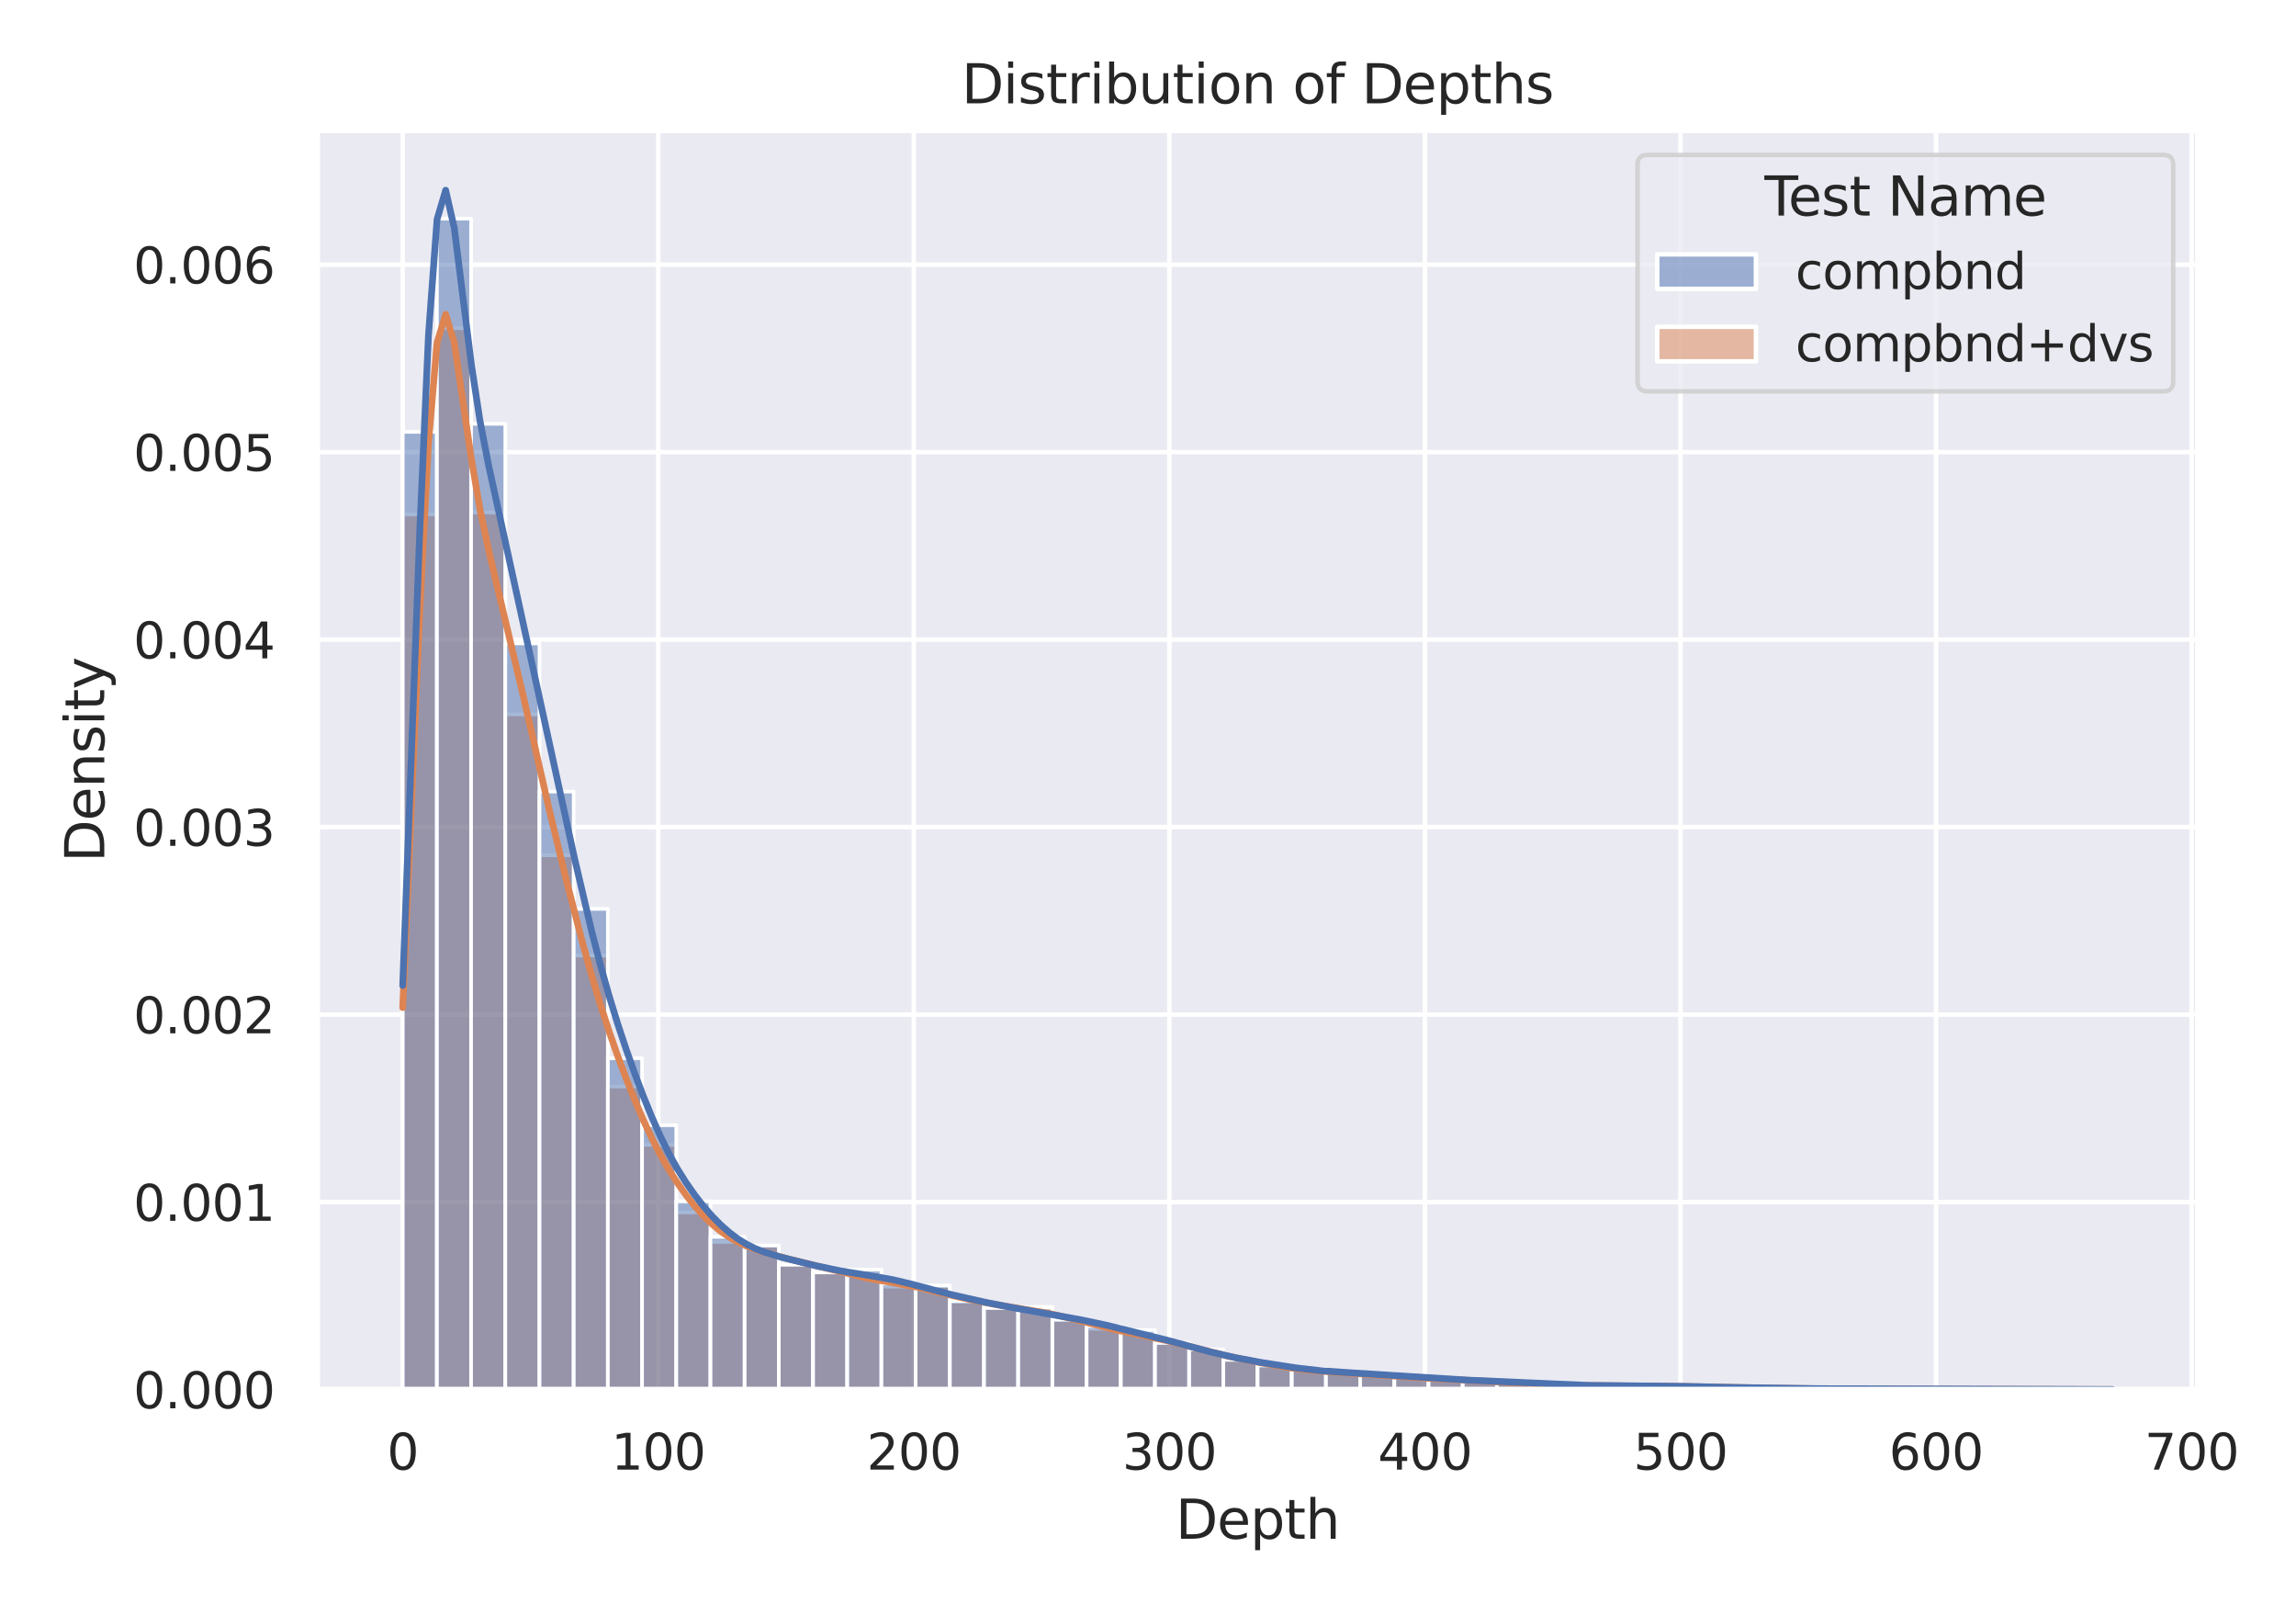 <?xml version="1.0" encoding="utf-8" standalone="no"?>
<!DOCTYPE svg PUBLIC "-//W3C//DTD SVG 1.1//EN"
  "http://www.w3.org/Graphics/SVG/1.1/DTD/svg11.dtd">
<svg xmlns:xlink="http://www.w3.org/1999/xlink" width="512.01pt" height="360pt" viewBox="0 0 512.01 360" xmlns="http://www.w3.org/2000/svg" version="1.1">
 <defs>
  <style type="text/css">*{stroke-linejoin: round; stroke-linecap: butt}</style>
 </defs>
 <g id="figure_1">
  <g id="patch_1">
   <path d="M 0 360 
L 512.01 360 
L 512.01 0 
L 0 0 
z
" style="fill: #ffffff"/>
  </g>
  <g id="axes_1">
   <g id="patch_2">
    <path d="M 70.74 309.78 
L 490.127 309.78 
L 490.127 29.04 
L 70.74 29.04 
z
" style="fill: #eaeaf2"/>
   </g>
   <g id="matplotlib.axis_1">
    <g id="xtick_1">
     <g id="line2d_1">
      <path d="M 89.803 309.78 
L 89.803 29.04 
" clip-path="url(#pd259021fea)" style="fill: none; stroke: #ffffff; stroke-linecap: round"/>
     </g>
     <g id="text_1">
      <!-- 0 -->
      <g style="fill: #262626" transform="translate(86.304 327.638) scale(0.11 -0.11)">
       <defs>
        <path id="DejaVuSans-30" d="M 2034 4250 
Q 1547 4250 1301 3770 
Q 1056 3291 1056 2328 
Q 1056 1369 1301 889 
Q 1547 409 2034 409 
Q 2525 409 2770 889 
Q 3016 1369 3016 2328 
Q 3016 3291 2770 3770 
Q 2525 4250 2034 4250 
z
M 2034 4750 
Q 2819 4750 3233 4129 
Q 3647 3509 3647 2328 
Q 3647 1150 3233 529 
Q 2819 -91 2034 -91 
Q 1250 -91 836 529 
Q 422 1150 422 2328 
Q 422 3509 836 4129 
Q 1250 4750 2034 4750 
z
" transform="scale(0.016)"/>
       </defs>
       <use xlink:href="#DejaVuSans-30"/>
      </g>
     </g>
    </g>
    <g id="xtick_2">
     <g id="line2d_2">
      <path d="M 146.793 309.78 
L 146.793 29.04 
" clip-path="url(#pd259021fea)" style="fill: none; stroke: #ffffff; stroke-linecap: round"/>
     </g>
     <g id="text_2">
      <!-- 100 -->
      <g style="fill: #262626" transform="translate(136.295 327.638) scale(0.11 -0.11)">
       <defs>
        <path id="DejaVuSans-31" d="M 794 531 
L 1825 531 
L 1825 4091 
L 703 3866 
L 703 4441 
L 1819 4666 
L 2450 4666 
L 2450 531 
L 3481 531 
L 3481 0 
L 794 0 
L 794 531 
z
" transform="scale(0.016)"/>
       </defs>
       <use xlink:href="#DejaVuSans-31"/>
       <use xlink:href="#DejaVuSans-30" x="63.623"/>
       <use xlink:href="#DejaVuSans-30" x="127.246"/>
      </g>
     </g>
    </g>
    <g id="xtick_3">
     <g id="line2d_3">
      <path d="M 203.782 309.78 
L 203.782 29.04 
" clip-path="url(#pd259021fea)" style="fill: none; stroke: #ffffff; stroke-linecap: round"/>
     </g>
     <g id="text_3">
      <!-- 200 -->
      <g style="fill: #262626" transform="translate(193.284 327.638) scale(0.11 -0.11)">
       <defs>
        <path id="DejaVuSans-32" d="M 1228 531 
L 3431 531 
L 3431 0 
L 469 0 
L 469 531 
Q 828 903 1448 1529 
Q 2069 2156 2228 2338 
Q 2531 2678 2651 2914 
Q 2772 3150 2772 3378 
Q 2772 3750 2511 3984 
Q 2250 4219 1831 4219 
Q 1534 4219 1204 4116 
Q 875 4013 500 3803 
L 500 4441 
Q 881 4594 1212 4672 
Q 1544 4750 1819 4750 
Q 2544 4750 2975 4387 
Q 3406 4025 3406 3419 
Q 3406 3131 3298 2873 
Q 3191 2616 2906 2266 
Q 2828 2175 2409 1742 
Q 1991 1309 1228 531 
z
" transform="scale(0.016)"/>
       </defs>
       <use xlink:href="#DejaVuSans-32"/>
       <use xlink:href="#DejaVuSans-30" x="63.623"/>
       <use xlink:href="#DejaVuSans-30" x="127.246"/>
      </g>
     </g>
    </g>
    <g id="xtick_4">
     <g id="line2d_4">
      <path d="M 260.772 309.78 
L 260.772 29.04 
" clip-path="url(#pd259021fea)" style="fill: none; stroke: #ffffff; stroke-linecap: round"/>
     </g>
     <g id="text_4">
      <!-- 300 -->
      <g style="fill: #262626" transform="translate(250.274 327.638) scale(0.11 -0.11)">
       <defs>
        <path id="DejaVuSans-33" d="M 2597 2516 
Q 3050 2419 3304 2112 
Q 3559 1806 3559 1356 
Q 3559 666 3084 287 
Q 2609 -91 1734 -91 
Q 1441 -91 1130 -33 
Q 819 25 488 141 
L 488 750 
Q 750 597 1062 519 
Q 1375 441 1716 441 
Q 2309 441 2620 675 
Q 2931 909 2931 1356 
Q 2931 1769 2642 2001 
Q 2353 2234 1838 2234 
L 1294 2234 
L 1294 2753 
L 1863 2753 
Q 2328 2753 2575 2939 
Q 2822 3125 2822 3475 
Q 2822 3834 2567 4026 
Q 2313 4219 1838 4219 
Q 1578 4219 1281 4162 
Q 984 4106 628 3988 
L 628 4550 
Q 988 4650 1302 4700 
Q 1616 4750 1894 4750 
Q 2613 4750 3031 4423 
Q 3450 4097 3450 3541 
Q 3450 3153 3228 2886 
Q 3006 2619 2597 2516 
z
" transform="scale(0.016)"/>
       </defs>
       <use xlink:href="#DejaVuSans-33"/>
       <use xlink:href="#DejaVuSans-30" x="63.623"/>
       <use xlink:href="#DejaVuSans-30" x="127.246"/>
      </g>
     </g>
    </g>
    <g id="xtick_5">
     <g id="line2d_5">
      <path d="M 317.762 309.78 
L 317.762 29.04 
" clip-path="url(#pd259021fea)" style="fill: none; stroke: #ffffff; stroke-linecap: round"/>
     </g>
     <g id="text_5">
      <!-- 400 -->
      <g style="fill: #262626" transform="translate(307.264 327.638) scale(0.11 -0.11)">
       <defs>
        <path id="DejaVuSans-34" d="M 2419 4116 
L 825 1625 
L 2419 1625 
L 2419 4116 
z
M 2253 4666 
L 3047 4666 
L 3047 1625 
L 3713 1625 
L 3713 1100 
L 3047 1100 
L 3047 0 
L 2419 0 
L 2419 1100 
L 313 1100 
L 313 1709 
L 2253 4666 
z
" transform="scale(0.016)"/>
       </defs>
       <use xlink:href="#DejaVuSans-34"/>
       <use xlink:href="#DejaVuSans-30" x="63.623"/>
       <use xlink:href="#DejaVuSans-30" x="127.246"/>
      </g>
     </g>
    </g>
    <g id="xtick_6">
     <g id="line2d_6">
      <path d="M 374.751 309.78 
L 374.751 29.04 
" clip-path="url(#pd259021fea)" style="fill: none; stroke: #ffffff; stroke-linecap: round"/>
     </g>
     <g id="text_6">
      <!-- 500 -->
      <g style="fill: #262626" transform="translate(364.253 327.638) scale(0.11 -0.11)">
       <defs>
        <path id="DejaVuSans-35" d="M 691 4666 
L 3169 4666 
L 3169 4134 
L 1269 4134 
L 1269 2991 
Q 1406 3038 1543 3061 
Q 1681 3084 1819 3084 
Q 2600 3084 3056 2656 
Q 3513 2228 3513 1497 
Q 3513 744 3044 326 
Q 2575 -91 1722 -91 
Q 1428 -91 1123 -41 
Q 819 9 494 109 
L 494 744 
Q 775 591 1075 516 
Q 1375 441 1709 441 
Q 2250 441 2565 725 
Q 2881 1009 2881 1497 
Q 2881 1984 2565 2268 
Q 2250 2553 1709 2553 
Q 1456 2553 1204 2497 
Q 953 2441 691 2322 
L 691 4666 
z
" transform="scale(0.016)"/>
       </defs>
       <use xlink:href="#DejaVuSans-35"/>
       <use xlink:href="#DejaVuSans-30" x="63.623"/>
       <use xlink:href="#DejaVuSans-30" x="127.246"/>
      </g>
     </g>
    </g>
    <g id="xtick_7">
     <g id="line2d_7">
      <path d="M 431.741 309.78 
L 431.741 29.04 
" clip-path="url(#pd259021fea)" style="fill: none; stroke: #ffffff; stroke-linecap: round"/>
     </g>
     <g id="text_7">
      <!-- 600 -->
      <g style="fill: #262626" transform="translate(421.243 327.638) scale(0.11 -0.11)">
       <defs>
        <path id="DejaVuSans-36" d="M 2113 2584 
Q 1688 2584 1439 2293 
Q 1191 2003 1191 1497 
Q 1191 994 1439 701 
Q 1688 409 2113 409 
Q 2538 409 2786 701 
Q 3034 994 3034 1497 
Q 3034 2003 2786 2293 
Q 2538 2584 2113 2584 
z
M 3366 4563 
L 3366 3988 
Q 3128 4100 2886 4159 
Q 2644 4219 2406 4219 
Q 1781 4219 1451 3797 
Q 1122 3375 1075 2522 
Q 1259 2794 1537 2939 
Q 1816 3084 2150 3084 
Q 2853 3084 3261 2657 
Q 3669 2231 3669 1497 
Q 3669 778 3244 343 
Q 2819 -91 2113 -91 
Q 1303 -91 875 529 
Q 447 1150 447 2328 
Q 447 3434 972 4092 
Q 1497 4750 2381 4750 
Q 2619 4750 2861 4703 
Q 3103 4656 3366 4563 
z
" transform="scale(0.016)"/>
       </defs>
       <use xlink:href="#DejaVuSans-36"/>
       <use xlink:href="#DejaVuSans-30" x="63.623"/>
       <use xlink:href="#DejaVuSans-30" x="127.246"/>
      </g>
     </g>
    </g>
    <g id="xtick_8">
     <g id="line2d_8">
      <path d="M 488.731 309.78 
L 488.731 29.04 
" clip-path="url(#pd259021fea)" style="fill: none; stroke: #ffffff; stroke-linecap: round"/>
     </g>
     <g id="text_8">
      <!-- 700 -->
      <g style="fill: #262626" transform="translate(478.233 327.638) scale(0.11 -0.11)">
       <defs>
        <path id="DejaVuSans-37" d="M 525 4666 
L 3525 4666 
L 3525 4397 
L 1831 0 
L 1172 0 
L 2766 4134 
L 525 4134 
L 525 4666 
z
" transform="scale(0.016)"/>
       </defs>
       <use xlink:href="#DejaVuSans-37"/>
       <use xlink:href="#DejaVuSans-30" x="63.623"/>
       <use xlink:href="#DejaVuSans-30" x="127.246"/>
      </g>
     </g>
    </g>
    <g id="text_9">
     <!-- Depth -->
     <g style="fill: #262626" transform="translate(262.158 343.044) scale(0.12 -0.12)">
      <defs>
       <path id="DejaVuSans-44" d="M 1259 4147 
L 1259 519 
L 2022 519 
Q 2988 519 3436 956 
Q 3884 1394 3884 2338 
Q 3884 3275 3436 3711 
Q 2988 4147 2022 4147 
L 1259 4147 
z
M 628 4666 
L 1925 4666 
Q 3281 4666 3915 4102 
Q 4550 3538 4550 2338 
Q 4550 1131 3912 565 
Q 3275 0 1925 0 
L 628 0 
L 628 4666 
z
" transform="scale(0.016)"/>
       <path id="DejaVuSans-65" d="M 3597 1894 
L 3597 1613 
L 953 1613 
Q 991 1019 1311 708 
Q 1631 397 2203 397 
Q 2534 397 2845 478 
Q 3156 559 3463 722 
L 3463 178 
Q 3153 47 2828 -22 
Q 2503 -91 2169 -91 
Q 1331 -91 842 396 
Q 353 884 353 1716 
Q 353 2575 817 3079 
Q 1281 3584 2069 3584 
Q 2775 3584 3186 3129 
Q 3597 2675 3597 1894 
z
M 3022 2063 
Q 3016 2534 2758 2815 
Q 2500 3097 2075 3097 
Q 1594 3097 1305 2825 
Q 1016 2553 972 2059 
L 3022 2063 
z
" transform="scale(0.016)"/>
       <path id="DejaVuSans-70" d="M 1159 525 
L 1159 -1331 
L 581 -1331 
L 581 3500 
L 1159 3500 
L 1159 2969 
Q 1341 3281 1617 3432 
Q 1894 3584 2278 3584 
Q 2916 3584 3314 3078 
Q 3713 2572 3713 1747 
Q 3713 922 3314 415 
Q 2916 -91 2278 -91 
Q 1894 -91 1617 61 
Q 1341 213 1159 525 
z
M 3116 1747 
Q 3116 2381 2855 2742 
Q 2594 3103 2138 3103 
Q 1681 3103 1420 2742 
Q 1159 2381 1159 1747 
Q 1159 1113 1420 752 
Q 1681 391 2138 391 
Q 2594 391 2855 752 
Q 3116 1113 3116 1747 
z
" transform="scale(0.016)"/>
       <path id="DejaVuSans-74" d="M 1172 4494 
L 1172 3500 
L 2356 3500 
L 2356 3053 
L 1172 3053 
L 1172 1153 
Q 1172 725 1289 603 
Q 1406 481 1766 481 
L 2356 481 
L 2356 0 
L 1766 0 
Q 1100 0 847 248 
Q 594 497 594 1153 
L 594 3053 
L 172 3053 
L 172 3500 
L 594 3500 
L 594 4494 
L 1172 4494 
z
" transform="scale(0.016)"/>
       <path id="DejaVuSans-68" d="M 3513 2113 
L 3513 0 
L 2938 0 
L 2938 2094 
Q 2938 2591 2744 2837 
Q 2550 3084 2163 3084 
Q 1697 3084 1428 2787 
Q 1159 2491 1159 1978 
L 1159 0 
L 581 0 
L 581 4863 
L 1159 4863 
L 1159 2956 
Q 1366 3272 1645 3428 
Q 1925 3584 2291 3584 
Q 2894 3584 3203 3211 
Q 3513 2838 3513 2113 
z
" transform="scale(0.016)"/>
      </defs>
      <use xlink:href="#DejaVuSans-44"/>
      <use xlink:href="#DejaVuSans-65" x="77.002"/>
      <use xlink:href="#DejaVuSans-70" x="138.525"/>
      <use xlink:href="#DejaVuSans-74" x="202.002"/>
      <use xlink:href="#DejaVuSans-68" x="241.211"/>
     </g>
    </g>
   </g>
   <g id="matplotlib.axis_2">
    <g id="ytick_1">
     <g id="line2d_9">
      <path d="M 70.74 309.78 
L 490.127 309.78 
" clip-path="url(#pd259021fea)" style="fill: none; stroke: #ffffff; stroke-linecap: round"/>
     </g>
     <g id="text_10">
      <!-- 0.000 -->
      <g style="fill: #262626" transform="translate(29.749 313.959) scale(0.11 -0.11)">
       <defs>
        <path id="DejaVuSans-2e" d="M 684 794 
L 1344 794 
L 1344 0 
L 684 0 
L 684 794 
z
" transform="scale(0.016)"/>
       </defs>
       <use xlink:href="#DejaVuSans-30"/>
       <use xlink:href="#DejaVuSans-2e" x="63.623"/>
       <use xlink:href="#DejaVuSans-30" x="95.41"/>
       <use xlink:href="#DejaVuSans-30" x="159.033"/>
       <use xlink:href="#DejaVuSans-30" x="222.656"/>
      </g>
     </g>
    </g>
    <g id="ytick_2">
     <g id="line2d_10">
      <path d="M 70.74 267.984 
L 490.127 267.984 
" clip-path="url(#pd259021fea)" style="fill: none; stroke: #ffffff; stroke-linecap: round"/>
     </g>
     <g id="text_11">
      <!-- 0.001 -->
      <g style="fill: #262626" transform="translate(29.749 272.163) scale(0.11 -0.11)">
       <use xlink:href="#DejaVuSans-30"/>
       <use xlink:href="#DejaVuSans-2e" x="63.623"/>
       <use xlink:href="#DejaVuSans-30" x="95.41"/>
       <use xlink:href="#DejaVuSans-30" x="159.033"/>
       <use xlink:href="#DejaVuSans-31" x="222.656"/>
      </g>
     </g>
    </g>
    <g id="ytick_3">
     <g id="line2d_11">
      <path d="M 70.74 226.188 
L 490.127 226.188 
" clip-path="url(#pd259021fea)" style="fill: none; stroke: #ffffff; stroke-linecap: round"/>
     </g>
     <g id="text_12">
      <!-- 0.002 -->
      <g style="fill: #262626" transform="translate(29.749 230.367) scale(0.11 -0.11)">
       <use xlink:href="#DejaVuSans-30"/>
       <use xlink:href="#DejaVuSans-2e" x="63.623"/>
       <use xlink:href="#DejaVuSans-30" x="95.41"/>
       <use xlink:href="#DejaVuSans-30" x="159.033"/>
       <use xlink:href="#DejaVuSans-32" x="222.656"/>
      </g>
     </g>
    </g>
    <g id="ytick_4">
     <g id="line2d_12">
      <path d="M 70.74 184.392 
L 490.127 184.392 
" clip-path="url(#pd259021fea)" style="fill: none; stroke: #ffffff; stroke-linecap: round"/>
     </g>
     <g id="text_13">
      <!-- 0.003 -->
      <g style="fill: #262626" transform="translate(29.749 188.571) scale(0.11 -0.11)">
       <use xlink:href="#DejaVuSans-30"/>
       <use xlink:href="#DejaVuSans-2e" x="63.623"/>
       <use xlink:href="#DejaVuSans-30" x="95.41"/>
       <use xlink:href="#DejaVuSans-30" x="159.033"/>
       <use xlink:href="#DejaVuSans-33" x="222.656"/>
      </g>
     </g>
    </g>
    <g id="ytick_5">
     <g id="line2d_13">
      <path d="M 70.74 142.596 
L 490.127 142.596 
" clip-path="url(#pd259021fea)" style="fill: none; stroke: #ffffff; stroke-linecap: round"/>
     </g>
     <g id="text_14">
      <!-- 0.004 -->
      <g style="fill: #262626" transform="translate(29.749 146.775) scale(0.11 -0.11)">
       <use xlink:href="#DejaVuSans-30"/>
       <use xlink:href="#DejaVuSans-2e" x="63.623"/>
       <use xlink:href="#DejaVuSans-30" x="95.41"/>
       <use xlink:href="#DejaVuSans-30" x="159.033"/>
       <use xlink:href="#DejaVuSans-34" x="222.656"/>
      </g>
     </g>
    </g>
    <g id="ytick_6">
     <g id="line2d_14">
      <path d="M 70.74 100.799 
L 490.127 100.799 
" clip-path="url(#pd259021fea)" style="fill: none; stroke: #ffffff; stroke-linecap: round"/>
     </g>
     <g id="text_15">
      <!-- 0.005 -->
      <g style="fill: #262626" transform="translate(29.749 104.979) scale(0.11 -0.11)">
       <use xlink:href="#DejaVuSans-30"/>
       <use xlink:href="#DejaVuSans-2e" x="63.623"/>
       <use xlink:href="#DejaVuSans-30" x="95.41"/>
       <use xlink:href="#DejaVuSans-30" x="159.033"/>
       <use xlink:href="#DejaVuSans-35" x="222.656"/>
      </g>
     </g>
    </g>
    <g id="ytick_7">
     <g id="line2d_15">
      <path d="M 70.74 59.003 
L 490.127 59.003 
" clip-path="url(#pd259021fea)" style="fill: none; stroke: #ffffff; stroke-linecap: round"/>
     </g>
     <g id="text_16">
      <!-- 0.006 -->
      <g style="fill: #262626" transform="translate(29.749 63.182) scale(0.11 -0.11)">
       <use xlink:href="#DejaVuSans-30"/>
       <use xlink:href="#DejaVuSans-2e" x="63.623"/>
       <use xlink:href="#DejaVuSans-30" x="95.41"/>
       <use xlink:href="#DejaVuSans-30" x="159.033"/>
       <use xlink:href="#DejaVuSans-36" x="222.656"/>
      </g>
     </g>
    </g>
    <g id="text_17">
     <!-- Density -->
     <g style="fill: #262626" transform="translate(23.253 192.22) rotate(-90) scale(0.12 -0.12)">
      <defs>
       <path id="DejaVuSans-6e" d="M 3513 2113 
L 3513 0 
L 2938 0 
L 2938 2094 
Q 2938 2591 2744 2837 
Q 2550 3084 2163 3084 
Q 1697 3084 1428 2787 
Q 1159 2491 1159 1978 
L 1159 0 
L 581 0 
L 581 3500 
L 1159 3500 
L 1159 2956 
Q 1366 3272 1645 3428 
Q 1925 3584 2291 3584 
Q 2894 3584 3203 3211 
Q 3513 2838 3513 2113 
z
" transform="scale(0.016)"/>
       <path id="DejaVuSans-73" d="M 2834 3397 
L 2834 2853 
Q 2591 2978 2328 3040 
Q 2066 3103 1784 3103 
Q 1356 3103 1142 2972 
Q 928 2841 928 2578 
Q 928 2378 1081 2264 
Q 1234 2150 1697 2047 
L 1894 2003 
Q 2506 1872 2764 1633 
Q 3022 1394 3022 966 
Q 3022 478 2636 193 
Q 2250 -91 1575 -91 
Q 1294 -91 989 -36 
Q 684 19 347 128 
L 347 722 
Q 666 556 975 473 
Q 1284 391 1588 391 
Q 1994 391 2212 530 
Q 2431 669 2431 922 
Q 2431 1156 2273 1281 
Q 2116 1406 1581 1522 
L 1381 1569 
Q 847 1681 609 1914 
Q 372 2147 372 2553 
Q 372 3047 722 3315 
Q 1072 3584 1716 3584 
Q 2034 3584 2315 3537 
Q 2597 3491 2834 3397 
z
" transform="scale(0.016)"/>
       <path id="DejaVuSans-69" d="M 603 3500 
L 1178 3500 
L 1178 0 
L 603 0 
L 603 3500 
z
M 603 4863 
L 1178 4863 
L 1178 4134 
L 603 4134 
L 603 4863 
z
" transform="scale(0.016)"/>
       <path id="DejaVuSans-79" d="M 2059 -325 
Q 1816 -950 1584 -1140 
Q 1353 -1331 966 -1331 
L 506 -1331 
L 506 -850 
L 844 -850 
Q 1081 -850 1212 -737 
Q 1344 -625 1503 -206 
L 1606 56 
L 191 3500 
L 800 3500 
L 1894 763 
L 2988 3500 
L 3597 3500 
L 2059 -325 
z
" transform="scale(0.016)"/>
      </defs>
      <use xlink:href="#DejaVuSans-44"/>
      <use xlink:href="#DejaVuSans-65" x="77.002"/>
      <use xlink:href="#DejaVuSans-6e" x="138.525"/>
      <use xlink:href="#DejaVuSans-73" x="201.904"/>
      <use xlink:href="#DejaVuSans-69" x="254.004"/>
      <use xlink:href="#DejaVuSans-74" x="281.787"/>
      <use xlink:href="#DejaVuSans-79" x="320.996"/>
     </g>
    </g>
   </g>
   <g id="patch_3">
    <path d="M 89.803 309.78 
L 97.428 309.78 
L 97.428 114.688 
L 89.803 114.688 
z
" clip-path="url(#pd259021fea)" style="fill: #dd8452; fill-opacity: 0.5; stroke: #ffffff; stroke-width: 0.804; stroke-linejoin: miter"/>
   </g>
   <g id="patch_4">
    <path d="M 97.428 309.78 
L 105.053 309.78 
L 105.053 73.165 
L 97.428 73.165 
z
" clip-path="url(#pd259021fea)" style="fill: #dd8452; fill-opacity: 0.5; stroke: #ffffff; stroke-width: 0.804; stroke-linejoin: miter"/>
   </g>
   <g id="patch_5">
    <path d="M 105.053 309.78 
L 112.679 309.78 
L 112.679 114.247 
L 105.053 114.247 
z
" clip-path="url(#pd259021fea)" style="fill: #dd8452; fill-opacity: 0.5; stroke: #ffffff; stroke-width: 0.804; stroke-linejoin: miter"/>
   </g>
   <g id="patch_6">
    <path d="M 112.679 309.78 
L 120.304 309.78 
L 120.304 159.261 
L 112.679 159.261 
z
" clip-path="url(#pd259021fea)" style="fill: #dd8452; fill-opacity: 0.5; stroke: #ffffff; stroke-width: 0.804; stroke-linejoin: miter"/>
   </g>
   <g id="patch_7">
    <path d="M 120.304 309.78 
L 127.929 309.78 
L 127.929 190.661 
L 120.304 190.661 
z
" clip-path="url(#pd259021fea)" style="fill: #dd8452; fill-opacity: 0.5; stroke: #ffffff; stroke-width: 0.804; stroke-linejoin: miter"/>
   </g>
   <g id="patch_8">
    <path d="M 127.929 309.78 
L 135.554 309.78 
L 135.554 213.035 
L 127.929 213.035 
z
" clip-path="url(#pd259021fea)" style="fill: #dd8452; fill-opacity: 0.5; stroke: #ffffff; stroke-width: 0.804; stroke-linejoin: miter"/>
   </g>
   <g id="patch_9">
    <path d="M 135.554 309.78 
L 143.18 309.78 
L 143.18 242.239 
L 135.554 242.239 
z
" clip-path="url(#pd259021fea)" style="fill: #dd8452; fill-opacity: 0.5; stroke: #ffffff; stroke-width: 0.804; stroke-linejoin: miter"/>
   </g>
   <g id="patch_10">
    <path d="M 143.18 309.78 
L 150.805 309.78 
L 150.805 255.228 
L 143.18 255.228 
z
" clip-path="url(#pd259021fea)" style="fill: #dd8452; fill-opacity: 0.5; stroke: #ffffff; stroke-width: 0.804; stroke-linejoin: miter"/>
   </g>
   <g id="patch_11">
    <path d="M 150.805 309.78 
L 158.43 309.78 
L 158.43 270.291 
L 150.805 270.291 
z
" clip-path="url(#pd259021fea)" style="fill: #dd8452; fill-opacity: 0.5; stroke: #ffffff; stroke-width: 0.804; stroke-linejoin: miter"/>
   </g>
   <g id="patch_12">
    <path d="M 158.43 309.78 
L 166.055 309.78 
L 166.055 276.869 
L 158.43 276.869 
z
" clip-path="url(#pd259021fea)" style="fill: #dd8452; fill-opacity: 0.5; stroke: #ffffff; stroke-width: 0.804; stroke-linejoin: miter"/>
   </g>
   <g id="patch_13">
    <path d="M 166.055 309.78 
L 173.68 309.78 
L 173.68 277.665 
L 166.055 277.665 
z
" clip-path="url(#pd259021fea)" style="fill: #dd8452; fill-opacity: 0.5; stroke: #ffffff; stroke-width: 0.804; stroke-linejoin: miter"/>
   </g>
   <g id="patch_14">
    <path d="M 173.68 309.78 
L 181.306 309.78 
L 181.306 281.935 
L 173.68 281.935 
z
" clip-path="url(#pd259021fea)" style="fill: #dd8452; fill-opacity: 0.5; stroke: #ffffff; stroke-width: 0.804; stroke-linejoin: miter"/>
   </g>
   <g id="patch_15">
    <path d="M 181.306 309.78 
L 188.931 309.78 
L 188.931 283.676 
L 181.306 283.676 
z
" clip-path="url(#pd259021fea)" style="fill: #dd8452; fill-opacity: 0.5; stroke: #ffffff; stroke-width: 0.804; stroke-linejoin: miter"/>
   </g>
   <g id="patch_16">
    <path d="M 188.931 309.78 
L 196.556 309.78 
L 196.556 283.689 
L 188.931 283.689 
z
" clip-path="url(#pd259021fea)" style="fill: #dd8452; fill-opacity: 0.5; stroke: #ffffff; stroke-width: 0.804; stroke-linejoin: miter"/>
   </g>
   <g id="patch_17">
    <path d="M 196.556 309.78 
L 204.181 309.78 
L 204.181 286.848 
L 196.556 286.848 
z
" clip-path="url(#pd259021fea)" style="fill: #dd8452; fill-opacity: 0.5; stroke: #ffffff; stroke-width: 0.804; stroke-linejoin: miter"/>
   </g>
   <g id="patch_18">
    <path d="M 204.181 309.78 
L 211.807 309.78 
L 211.807 286.726 
L 204.181 286.726 
z
" clip-path="url(#pd259021fea)" style="fill: #dd8452; fill-opacity: 0.5; stroke: #ffffff; stroke-width: 0.804; stroke-linejoin: miter"/>
   </g>
   <g id="patch_19">
    <path d="M 211.807 309.78 
L 219.432 309.78 
L 219.432 290.222 
L 211.807 290.222 
z
" clip-path="url(#pd259021fea)" style="fill: #dd8452; fill-opacity: 0.5; stroke: #ffffff; stroke-width: 0.804; stroke-linejoin: miter"/>
   </g>
   <g id="patch_20">
    <path d="M 219.432 309.78 
L 227.057 309.78 
L 227.057 291.612 
L 219.432 291.612 
z
" clip-path="url(#pd259021fea)" style="fill: #dd8452; fill-opacity: 0.5; stroke: #ffffff; stroke-width: 0.804; stroke-linejoin: miter"/>
   </g>
   <g id="patch_21">
    <path d="M 227.057 309.78 
L 234.682 309.78 
L 234.682 291.351 
L 227.057 291.351 
z
" clip-path="url(#pd259021fea)" style="fill: #dd8452; fill-opacity: 0.5; stroke: #ffffff; stroke-width: 0.804; stroke-linejoin: miter"/>
   </g>
   <g id="patch_22">
    <path d="M 234.682 309.78 
L 242.307 309.78 
L 242.307 294.267 
L 234.682 294.267 
z
" clip-path="url(#pd259021fea)" style="fill: #dd8452; fill-opacity: 0.5; stroke: #ffffff; stroke-width: 0.804; stroke-linejoin: miter"/>
   </g>
   <g id="patch_23">
    <path d="M 242.307 309.78 
L 249.933 309.78 
L 249.933 296.229 
L 242.307 296.229 
z
" clip-path="url(#pd259021fea)" style="fill: #dd8452; fill-opacity: 0.5; stroke: #ffffff; stroke-width: 0.804; stroke-linejoin: miter"/>
   </g>
   <g id="patch_24">
    <path d="M 249.933 309.78 
L 257.558 309.78 
L 257.558 296.948 
L 249.933 296.948 
z
" clip-path="url(#pd259021fea)" style="fill: #dd8452; fill-opacity: 0.5; stroke: #ffffff; stroke-width: 0.804; stroke-linejoin: miter"/>
   </g>
   <g id="patch_25">
    <path d="M 257.558 309.78 
L 265.183 309.78 
L 265.183 299.441 
L 257.558 299.441 
z
" clip-path="url(#pd259021fea)" style="fill: #dd8452; fill-opacity: 0.5; stroke: #ffffff; stroke-width: 0.804; stroke-linejoin: miter"/>
   </g>
   <g id="patch_26">
    <path d="M 265.183 309.78 
L 272.808 309.78 
L 272.808 300.845 
L 265.183 300.845 
z
" clip-path="url(#pd259021fea)" style="fill: #dd8452; fill-opacity: 0.5; stroke: #ffffff; stroke-width: 0.804; stroke-linejoin: miter"/>
   </g>
   <g id="patch_27">
    <path d="M 272.808 309.78 
L 280.434 309.78 
L 280.434 303.157 
L 272.808 303.157 
z
" clip-path="url(#pd259021fea)" style="fill: #dd8452; fill-opacity: 0.5; stroke: #ffffff; stroke-width: 0.804; stroke-linejoin: miter"/>
   </g>
   <g id="patch_28">
    <path d="M 280.434 309.78 
L 288.059 309.78 
L 288.059 304.57 
L 280.434 304.57 
z
" clip-path="url(#pd259021fea)" style="fill: #dd8452; fill-opacity: 0.5; stroke: #ffffff; stroke-width: 0.804; stroke-linejoin: miter"/>
   </g>
   <g id="patch_29">
    <path d="M 288.059 309.78 
L 295.684 309.78 
L 295.684 305.335 
L 288.059 305.335 
z
" clip-path="url(#pd259021fea)" style="fill: #dd8452; fill-opacity: 0.5; stroke: #ffffff; stroke-width: 0.804; stroke-linejoin: miter"/>
   </g>
   <g id="patch_30">
    <path d="M 295.684 309.78 
L 303.309 309.78 
L 303.309 306.136 
L 295.684 306.136 
z
" clip-path="url(#pd259021fea)" style="fill: #dd8452; fill-opacity: 0.5; stroke: #ffffff; stroke-width: 0.804; stroke-linejoin: miter"/>
   </g>
   <g id="patch_31">
    <path d="M 303.309 309.78 
L 310.934 309.78 
L 310.934 306.5 
L 303.309 306.5 
z
" clip-path="url(#pd259021fea)" style="fill: #dd8452; fill-opacity: 0.5; stroke: #ffffff; stroke-width: 0.804; stroke-linejoin: miter"/>
   </g>
   <g id="patch_32">
    <path d="M 310.934 309.78 
L 318.56 309.78 
L 318.56 307.179 
L 310.934 307.179 
z
" clip-path="url(#pd259021fea)" style="fill: #dd8452; fill-opacity: 0.5; stroke: #ffffff; stroke-width: 0.804; stroke-linejoin: miter"/>
   </g>
   <g id="patch_33">
    <path d="M 318.56 309.78 
L 326.185 309.78 
L 326.185 307.526 
L 318.56 307.526 
z
" clip-path="url(#pd259021fea)" style="fill: #dd8452; fill-opacity: 0.5; stroke: #ffffff; stroke-width: 0.804; stroke-linejoin: miter"/>
   </g>
   <g id="patch_34">
    <path d="M 326.185 309.78 
L 333.81 309.78 
L 333.81 307.737 
L 326.185 307.737 
z
" clip-path="url(#pd259021fea)" style="fill: #dd8452; fill-opacity: 0.5; stroke: #ffffff; stroke-width: 0.804; stroke-linejoin: miter"/>
   </g>
   <g id="patch_35">
    <path d="M 333.81 309.78 
L 341.435 309.78 
L 341.435 308.165 
L 333.81 308.165 
z
" clip-path="url(#pd259021fea)" style="fill: #dd8452; fill-opacity: 0.5; stroke: #ffffff; stroke-width: 0.804; stroke-linejoin: miter"/>
   </g>
   <g id="patch_36">
    <path d="M 341.435 309.78 
L 349.061 309.78 
L 349.061 308.732 
L 341.435 308.732 
z
" clip-path="url(#pd259021fea)" style="fill: #dd8452; fill-opacity: 0.5; stroke: #ffffff; stroke-width: 0.804; stroke-linejoin: miter"/>
   </g>
   <g id="patch_37">
    <path d="M 349.061 309.78 
L 356.686 309.78 
L 356.686 308.871 
L 349.061 308.871 
z
" clip-path="url(#pd259021fea)" style="fill: #dd8452; fill-opacity: 0.5; stroke: #ffffff; stroke-width: 0.804; stroke-linejoin: miter"/>
   </g>
   <g id="patch_38">
    <path d="M 356.686 309.78 
L 364.311 309.78 
L 364.311 308.961 
L 356.686 308.961 
z
" clip-path="url(#pd259021fea)" style="fill: #dd8452; fill-opacity: 0.5; stroke: #ffffff; stroke-width: 0.804; stroke-linejoin: miter"/>
   </g>
   <g id="patch_39">
    <path d="M 364.311 309.78 
L 371.936 309.78 
L 371.936 308.943 
L 364.311 308.943 
z
" clip-path="url(#pd259021fea)" style="fill: #dd8452; fill-opacity: 0.5; stroke: #ffffff; stroke-width: 0.804; stroke-linejoin: miter"/>
   </g>
   <g id="patch_40">
    <path d="M 371.936 309.78 
L 379.561 309.78 
L 379.561 309.119 
L 371.936 309.119 
z
" clip-path="url(#pd259021fea)" style="fill: #dd8452; fill-opacity: 0.5; stroke: #ffffff; stroke-width: 0.804; stroke-linejoin: miter"/>
   </g>
   <g id="patch_41">
    <path d="M 379.561 309.78 
L 387.187 309.78 
L 387.187 309.267 
L 379.561 309.267 
z
" clip-path="url(#pd259021fea)" style="fill: #dd8452; fill-opacity: 0.5; stroke: #ffffff; stroke-width: 0.804; stroke-linejoin: miter"/>
   </g>
   <g id="patch_42">
    <path d="M 387.187 309.78 
L 394.812 309.78 
L 394.812 309.38 
L 387.187 309.38 
z
" clip-path="url(#pd259021fea)" style="fill: #dd8452; fill-opacity: 0.5; stroke: #ffffff; stroke-width: 0.804; stroke-linejoin: miter"/>
   </g>
   <g id="patch_43">
    <path d="M 394.812 309.78 
L 402.437 309.78 
L 402.437 309.56 
L 394.812 309.56 
z
" clip-path="url(#pd259021fea)" style="fill: #dd8452; fill-opacity: 0.5; stroke: #ffffff; stroke-width: 0.804; stroke-linejoin: miter"/>
   </g>
   <g id="patch_44">
    <path d="M 402.437 309.78 
L 410.062 309.78 
L 410.062 309.654 
L 402.437 309.654 
z
" clip-path="url(#pd259021fea)" style="fill: #dd8452; fill-opacity: 0.5; stroke: #ffffff; stroke-width: 0.804; stroke-linejoin: miter"/>
   </g>
   <g id="patch_45">
    <path d="M 410.062 309.78 
L 417.688 309.78 
L 417.688 309.654 
L 410.062 309.654 
z
" clip-path="url(#pd259021fea)" style="fill: #dd8452; fill-opacity: 0.5; stroke: #ffffff; stroke-width: 0.804; stroke-linejoin: miter"/>
   </g>
   <g id="patch_46">
    <path d="M 417.688 309.78 
L 425.313 309.78 
L 425.313 309.677 
L 417.688 309.677 
z
" clip-path="url(#pd259021fea)" style="fill: #dd8452; fill-opacity: 0.5; stroke: #ffffff; stroke-width: 0.804; stroke-linejoin: miter"/>
   </g>
   <g id="patch_47">
    <path d="M 425.313 309.78 
L 432.938 309.78 
L 432.938 309.762 
L 425.313 309.762 
z
" clip-path="url(#pd259021fea)" style="fill: #dd8452; fill-opacity: 0.5; stroke: #ffffff; stroke-width: 0.804; stroke-linejoin: miter"/>
   </g>
   <g id="patch_48">
    <path d="M 432.938 309.78 
L 440.563 309.78 
L 440.563 309.78 
L 432.938 309.78 
z
" clip-path="url(#pd259021fea)" style="fill: #dd8452; fill-opacity: 0.5; stroke: #ffffff; stroke-width: 0.804; stroke-linejoin: miter"/>
   </g>
   <g id="patch_49">
    <path d="M 440.563 309.78 
L 448.188 309.78 
L 448.188 309.78 
L 440.563 309.78 
z
" clip-path="url(#pd259021fea)" style="fill: #dd8452; fill-opacity: 0.5; stroke: #ffffff; stroke-width: 0.804; stroke-linejoin: miter"/>
   </g>
   <g id="patch_50">
    <path d="M 448.188 309.78 
L 455.814 309.78 
L 455.814 309.78 
L 448.188 309.78 
z
" clip-path="url(#pd259021fea)" style="fill: #dd8452; fill-opacity: 0.5; stroke: #ffffff; stroke-width: 0.804; stroke-linejoin: miter"/>
   </g>
   <g id="patch_51">
    <path d="M 455.814 309.78 
L 463.439 309.78 
L 463.439 309.78 
L 455.814 309.78 
z
" clip-path="url(#pd259021fea)" style="fill: #dd8452; fill-opacity: 0.5; stroke: #ffffff; stroke-width: 0.804; stroke-linejoin: miter"/>
   </g>
   <g id="patch_52">
    <path d="M 463.439 309.78 
L 471.064 309.78 
L 471.064 309.776 
L 463.439 309.776 
z
" clip-path="url(#pd259021fea)" style="fill: #dd8452; fill-opacity: 0.5; stroke: #ffffff; stroke-width: 0.804; stroke-linejoin: miter"/>
   </g>
   <g id="patch_53">
    <path d="M 89.803 309.78 
L 97.428 309.78 
L 97.428 96.273 
L 89.803 96.273 
z
" clip-path="url(#pd259021fea)" style="fill: #4c72b0; fill-opacity: 0.5; stroke: #ffffff; stroke-width: 0.804; stroke-linejoin: miter"/>
   </g>
   <g id="patch_54">
    <path d="M 97.428 309.78 
L 105.053 309.78 
L 105.053 48.74 
L 97.428 48.74 
z
" clip-path="url(#pd259021fea)" style="fill: #4c72b0; fill-opacity: 0.5; stroke: #ffffff; stroke-width: 0.804; stroke-linejoin: miter"/>
   </g>
   <g id="patch_55">
    <path d="M 105.053 309.78 
L 112.679 309.78 
L 112.679 94.487 
L 105.053 94.487 
z
" clip-path="url(#pd259021fea)" style="fill: #4c72b0; fill-opacity: 0.5; stroke: #ffffff; stroke-width: 0.804; stroke-linejoin: miter"/>
   </g>
   <g id="patch_56">
    <path d="M 112.679 309.78 
L 120.304 309.78 
L 120.304 143.438 
L 112.679 143.438 
z
" clip-path="url(#pd259021fea)" style="fill: #4c72b0; fill-opacity: 0.5; stroke: #ffffff; stroke-width: 0.804; stroke-linejoin: miter"/>
   </g>
   <g id="patch_57">
    <path d="M 120.304 309.78 
L 127.929 309.78 
L 127.929 176.461 
L 120.304 176.461 
z
" clip-path="url(#pd259021fea)" style="fill: #4c72b0; fill-opacity: 0.5; stroke: #ffffff; stroke-width: 0.804; stroke-linejoin: miter"/>
   </g>
   <g id="patch_58">
    <path d="M 127.929 309.78 
L 135.554 309.78 
L 135.554 202.624 
L 127.929 202.624 
z
" clip-path="url(#pd259021fea)" style="fill: #4c72b0; fill-opacity: 0.5; stroke: #ffffff; stroke-width: 0.804; stroke-linejoin: miter"/>
   </g>
   <g id="patch_59">
    <path d="M 135.554 309.78 
L 143.18 309.78 
L 143.18 235.918 
L 135.554 235.918 
z
" clip-path="url(#pd259021fea)" style="fill: #4c72b0; fill-opacity: 0.5; stroke: #ffffff; stroke-width: 0.804; stroke-linejoin: miter"/>
   </g>
   <g id="patch_60">
    <path d="M 143.18 309.78 
L 150.805 309.78 
L 150.805 250.855 
L 143.18 250.855 
z
" clip-path="url(#pd259021fea)" style="fill: #4c72b0; fill-opacity: 0.5; stroke: #ffffff; stroke-width: 0.804; stroke-linejoin: miter"/>
   </g>
   <g id="patch_61">
    <path d="M 150.805 309.78 
L 158.43 309.78 
L 158.43 267.812 
L 150.805 267.812 
z
" clip-path="url(#pd259021fea)" style="fill: #4c72b0; fill-opacity: 0.5; stroke: #ffffff; stroke-width: 0.804; stroke-linejoin: miter"/>
   </g>
   <g id="patch_62">
    <path d="M 158.43 309.78 
L 166.055 309.78 
L 166.055 275.757 
L 158.43 275.757 
z
" clip-path="url(#pd259021fea)" style="fill: #4c72b0; fill-opacity: 0.5; stroke: #ffffff; stroke-width: 0.804; stroke-linejoin: miter"/>
   </g>
   <g id="patch_63">
    <path d="M 166.055 309.78 
L 173.68 309.78 
L 173.68 277.674 
L 166.055 277.674 
z
" clip-path="url(#pd259021fea)" style="fill: #4c72b0; fill-opacity: 0.5; stroke: #ffffff; stroke-width: 0.804; stroke-linejoin: miter"/>
   </g>
   <g id="patch_64">
    <path d="M 173.68 309.78 
L 181.306 309.78 
L 181.306 281.953 
L 173.68 281.953 
z
" clip-path="url(#pd259021fea)" style="fill: #4c72b0; fill-opacity: 0.5; stroke: #ffffff; stroke-width: 0.804; stroke-linejoin: miter"/>
   </g>
   <g id="patch_65">
    <path d="M 181.306 309.78 
L 188.931 309.78 
L 188.931 283.676 
L 181.306 283.676 
z
" clip-path="url(#pd259021fea)" style="fill: #4c72b0; fill-opacity: 0.5; stroke: #ffffff; stroke-width: 0.804; stroke-linejoin: miter"/>
   </g>
   <g id="patch_66">
    <path d="M 188.931 309.78 
L 196.556 309.78 
L 196.556 283.024 
L 188.931 283.024 
z
" clip-path="url(#pd259021fea)" style="fill: #4c72b0; fill-opacity: 0.5; stroke: #ffffff; stroke-width: 0.804; stroke-linejoin: miter"/>
   </g>
   <g id="patch_67">
    <path d="M 196.556 309.78 
L 204.181 309.78 
L 204.181 286.155 
L 196.556 286.155 
z
" clip-path="url(#pd259021fea)" style="fill: #4c72b0; fill-opacity: 0.5; stroke: #ffffff; stroke-width: 0.804; stroke-linejoin: miter"/>
   </g>
   <g id="patch_68">
    <path d="M 204.181 309.78 
L 211.807 309.78 
L 211.807 286.587 
L 204.181 286.587 
z
" clip-path="url(#pd259021fea)" style="fill: #4c72b0; fill-opacity: 0.5; stroke: #ffffff; stroke-width: 0.804; stroke-linejoin: miter"/>
   </g>
   <g id="patch_69">
    <path d="M 211.807 309.78 
L 219.432 309.78 
L 219.432 290.047 
L 211.807 290.047 
z
" clip-path="url(#pd259021fea)" style="fill: #4c72b0; fill-opacity: 0.5; stroke: #ffffff; stroke-width: 0.804; stroke-linejoin: miter"/>
   </g>
   <g id="patch_70">
    <path d="M 219.432 309.78 
L 227.057 309.78 
L 227.057 291.59 
L 219.432 291.59 
z
" clip-path="url(#pd259021fea)" style="fill: #4c72b0; fill-opacity: 0.5; stroke: #ffffff; stroke-width: 0.804; stroke-linejoin: miter"/>
   </g>
   <g id="patch_71">
    <path d="M 227.057 309.78 
L 234.682 309.78 
L 234.682 291.549 
L 227.057 291.549 
z
" clip-path="url(#pd259021fea)" style="fill: #4c72b0; fill-opacity: 0.5; stroke: #ffffff; stroke-width: 0.804; stroke-linejoin: miter"/>
   </g>
   <g id="patch_72">
    <path d="M 234.682 309.78 
L 242.307 309.78 
L 242.307 294.204 
L 234.682 294.204 
z
" clip-path="url(#pd259021fea)" style="fill: #4c72b0; fill-opacity: 0.5; stroke: #ffffff; stroke-width: 0.804; stroke-linejoin: miter"/>
   </g>
   <g id="patch_73">
    <path d="M 242.307 309.78 
L 249.933 309.78 
L 249.933 295.63 
L 242.307 295.63 
z
" clip-path="url(#pd259021fea)" style="fill: #4c72b0; fill-opacity: 0.5; stroke: #ffffff; stroke-width: 0.804; stroke-linejoin: miter"/>
   </g>
   <g id="patch_74">
    <path d="M 249.933 309.78 
L 257.558 309.78 
L 257.558 296.503 
L 249.933 296.503 
z
" clip-path="url(#pd259021fea)" style="fill: #4c72b0; fill-opacity: 0.5; stroke: #ffffff; stroke-width: 0.804; stroke-linejoin: miter"/>
   </g>
   <g id="patch_75">
    <path d="M 257.558 309.78 
L 265.183 309.78 
L 265.183 299.378 
L 257.558 299.378 
z
" clip-path="url(#pd259021fea)" style="fill: #4c72b0; fill-opacity: 0.5; stroke: #ffffff; stroke-width: 0.804; stroke-linejoin: miter"/>
   </g>
   <g id="patch_76">
    <path d="M 265.183 309.78 
L 272.808 309.78 
L 272.808 300.813 
L 265.183 300.813 
z
" clip-path="url(#pd259021fea)" style="fill: #4c72b0; fill-opacity: 0.5; stroke: #ffffff; stroke-width: 0.804; stroke-linejoin: miter"/>
   </g>
   <g id="patch_77">
    <path d="M 272.808 309.78 
L 280.434 309.78 
L 280.434 303.157 
L 272.808 303.157 
z
" clip-path="url(#pd259021fea)" style="fill: #4c72b0; fill-opacity: 0.5; stroke: #ffffff; stroke-width: 0.804; stroke-linejoin: miter"/>
   </g>
   <g id="patch_78">
    <path d="M 280.434 309.78 
L 288.059 309.78 
L 288.059 304.368 
L 280.434 304.368 
z
" clip-path="url(#pd259021fea)" style="fill: #4c72b0; fill-opacity: 0.5; stroke: #ffffff; stroke-width: 0.804; stroke-linejoin: miter"/>
   </g>
   <g id="patch_79">
    <path d="M 288.059 309.78 
L 295.684 309.78 
L 295.684 305.159 
L 288.059 305.159 
z
" clip-path="url(#pd259021fea)" style="fill: #4c72b0; fill-opacity: 0.5; stroke: #ffffff; stroke-width: 0.804; stroke-linejoin: miter"/>
   </g>
   <g id="patch_80">
    <path d="M 295.684 309.78 
L 303.309 309.78 
L 303.309 306.055 
L 295.684 306.055 
z
" clip-path="url(#pd259021fea)" style="fill: #4c72b0; fill-opacity: 0.5; stroke: #ffffff; stroke-width: 0.804; stroke-linejoin: miter"/>
   </g>
   <g id="patch_81">
    <path d="M 303.309 309.78 
L 310.934 309.78 
L 310.934 306.221 
L 303.309 306.221 
z
" clip-path="url(#pd259021fea)" style="fill: #4c72b0; fill-opacity: 0.5; stroke: #ffffff; stroke-width: 0.804; stroke-linejoin: miter"/>
   </g>
   <g id="patch_82">
    <path d="M 310.934 309.78 
L 318.56 309.78 
L 318.56 306.991 
L 310.934 306.991 
z
" clip-path="url(#pd259021fea)" style="fill: #4c72b0; fill-opacity: 0.5; stroke: #ffffff; stroke-width: 0.804; stroke-linejoin: miter"/>
   </g>
   <g id="patch_83">
    <path d="M 318.56 309.78 
L 326.185 309.78 
L 326.185 307.481 
L 318.56 307.481 
z
" clip-path="url(#pd259021fea)" style="fill: #4c72b0; fill-opacity: 0.5; stroke: #ffffff; stroke-width: 0.804; stroke-linejoin: miter"/>
   </g>
   <g id="patch_84">
    <path d="M 326.185 309.78 
L 333.81 309.78 
L 333.81 307.728 
L 326.185 307.728 
z
" clip-path="url(#pd259021fea)" style="fill: #4c72b0; fill-opacity: 0.5; stroke: #ffffff; stroke-width: 0.804; stroke-linejoin: miter"/>
   </g>
   <g id="patch_85">
    <path d="M 333.81 309.78 
L 341.435 309.78 
L 341.435 308.106 
L 333.81 308.106 
z
" clip-path="url(#pd259021fea)" style="fill: #4c72b0; fill-opacity: 0.5; stroke: #ffffff; stroke-width: 0.804; stroke-linejoin: miter"/>
   </g>
   <g id="patch_86">
    <path d="M 341.435 309.78 
L 349.061 309.78 
L 349.061 308.673 
L 341.435 308.673 
z
" clip-path="url(#pd259021fea)" style="fill: #4c72b0; fill-opacity: 0.5; stroke: #ffffff; stroke-width: 0.804; stroke-linejoin: miter"/>
   </g>
   <g id="patch_87">
    <path d="M 349.061 309.78 
L 356.686 309.78 
L 356.686 308.808 
L 349.061 308.808 
z
" clip-path="url(#pd259021fea)" style="fill: #4c72b0; fill-opacity: 0.5; stroke: #ffffff; stroke-width: 0.804; stroke-linejoin: miter"/>
   </g>
   <g id="patch_88">
    <path d="M 356.686 309.78 
L 364.311 309.78 
L 364.311 308.903 
L 356.686 308.903 
z
" clip-path="url(#pd259021fea)" style="fill: #4c72b0; fill-opacity: 0.5; stroke: #ffffff; stroke-width: 0.804; stroke-linejoin: miter"/>
   </g>
   <g id="patch_89">
    <path d="M 364.311 309.78 
L 371.936 309.78 
L 371.936 308.88 
L 364.311 308.88 
z
" clip-path="url(#pd259021fea)" style="fill: #4c72b0; fill-opacity: 0.5; stroke: #ffffff; stroke-width: 0.804; stroke-linejoin: miter"/>
   </g>
   <g id="patch_90">
    <path d="M 371.936 309.78 
L 379.561 309.78 
L 379.561 309.101 
L 371.936 309.101 
z
" clip-path="url(#pd259021fea)" style="fill: #4c72b0; fill-opacity: 0.5; stroke: #ffffff; stroke-width: 0.804; stroke-linejoin: miter"/>
   </g>
   <g id="patch_91">
    <path d="M 379.561 309.78 
L 387.187 309.78 
L 387.187 309.267 
L 379.561 309.267 
z
" clip-path="url(#pd259021fea)" style="fill: #4c72b0; fill-opacity: 0.5; stroke: #ffffff; stroke-width: 0.804; stroke-linejoin: miter"/>
   </g>
   <g id="patch_92">
    <path d="M 387.187 309.78 
L 394.812 309.78 
L 394.812 309.38 
L 387.187 309.38 
z
" clip-path="url(#pd259021fea)" style="fill: #4c72b0; fill-opacity: 0.5; stroke: #ffffff; stroke-width: 0.804; stroke-linejoin: miter"/>
   </g>
   <g id="patch_93">
    <path d="M 394.812 309.78 
L 402.437 309.78 
L 402.437 309.533 
L 394.812 309.533 
z
" clip-path="url(#pd259021fea)" style="fill: #4c72b0; fill-opacity: 0.5; stroke: #ffffff; stroke-width: 0.804; stroke-linejoin: miter"/>
   </g>
   <g id="patch_94">
    <path d="M 402.437 309.78 
L 410.062 309.78 
L 410.062 309.596 
L 402.437 309.596 
z
" clip-path="url(#pd259021fea)" style="fill: #4c72b0; fill-opacity: 0.5; stroke: #ffffff; stroke-width: 0.804; stroke-linejoin: miter"/>
   </g>
   <g id="patch_95">
    <path d="M 410.062 309.78 
L 417.688 309.78 
L 417.688 309.591 
L 410.062 309.591 
z
" clip-path="url(#pd259021fea)" style="fill: #4c72b0; fill-opacity: 0.5; stroke: #ffffff; stroke-width: 0.804; stroke-linejoin: miter"/>
   </g>
   <g id="patch_96">
    <path d="M 417.688 309.78 
L 425.313 309.78 
L 425.313 309.618 
L 417.688 309.618 
z
" clip-path="url(#pd259021fea)" style="fill: #4c72b0; fill-opacity: 0.5; stroke: #ffffff; stroke-width: 0.804; stroke-linejoin: miter"/>
   </g>
   <g id="patch_97">
    <path d="M 425.313 309.78 
L 432.938 309.78 
L 432.938 309.699 
L 425.313 309.699 
z
" clip-path="url(#pd259021fea)" style="fill: #4c72b0; fill-opacity: 0.5; stroke: #ffffff; stroke-width: 0.804; stroke-linejoin: miter"/>
   </g>
   <g id="patch_98">
    <path d="M 432.938 309.78 
L 440.563 309.78 
L 440.563 309.731 
L 432.938 309.731 
z
" clip-path="url(#pd259021fea)" style="fill: #4c72b0; fill-opacity: 0.5; stroke: #ffffff; stroke-width: 0.804; stroke-linejoin: miter"/>
   </g>
   <g id="patch_99">
    <path d="M 440.563 309.78 
L 448.188 309.78 
L 448.188 309.78 
L 440.563 309.78 
z
" clip-path="url(#pd259021fea)" style="fill: #4c72b0; fill-opacity: 0.5; stroke: #ffffff; stroke-width: 0.804; stroke-linejoin: miter"/>
   </g>
   <g id="patch_100">
    <path d="M 448.188 309.78 
L 455.814 309.78 
L 455.814 309.78 
L 448.188 309.78 
z
" clip-path="url(#pd259021fea)" style="fill: #4c72b0; fill-opacity: 0.5; stroke: #ffffff; stroke-width: 0.804; stroke-linejoin: miter"/>
   </g>
   <g id="patch_101">
    <path d="M 455.814 309.78 
L 463.439 309.78 
L 463.439 309.78 
L 455.814 309.78 
z
" clip-path="url(#pd259021fea)" style="fill: #4c72b0; fill-opacity: 0.5; stroke: #ffffff; stroke-width: 0.804; stroke-linejoin: miter"/>
   </g>
   <g id="patch_102">
    <path d="M 463.439 309.78 
L 471.064 309.78 
L 471.064 309.776 
L 463.439 309.776 
z
" clip-path="url(#pd259021fea)" style="fill: #4c72b0; fill-opacity: 0.5; stroke: #ffffff; stroke-width: 0.804; stroke-linejoin: miter"/>
   </g>
   <g id="line2d_16">
    <path d="M 89.803 224.635 
L 93.635 135.614 
L 95.551 98.805 
L 97.467 76.388 
L 99.382 70.074 
L 101.298 76.418 
L 105.13 102.395 
L 107.046 113.602 
L 108.962 122.655 
L 116.625 154.896 
L 122.373 180.034 
L 126.205 195.908 
L 130.037 210.685 
L 131.953 217.517 
L 133.868 223.898 
L 135.784 229.813 
L 137.7 235.298 
L 139.616 240.414 
L 141.532 245.207 
L 143.448 249.675 
L 145.364 253.781 
L 147.28 257.493 
L 149.195 260.816 
L 151.111 263.798 
L 153.027 266.488 
L 154.943 268.905 
L 156.859 271.048 
L 158.775 272.907 
L 160.691 274.489 
L 162.607 275.81 
L 164.523 276.895 
L 166.438 277.779 
L 170.27 279.14 
L 176.018 280.723 
L 193.261 284.924 
L 199.008 285.979 
L 204.756 287.003 
L 210.504 288.396 
L 216.251 289.722 
L 221.999 290.827 
L 233.494 292.729 
L 239.242 294.048 
L 248.821 296.494 
L 254.569 297.676 
L 260.317 298.923 
L 273.728 302.322 
L 281.391 303.874 
L 287.139 304.868 
L 290.971 305.375 
L 296.719 305.86 
L 317.793 307.236 
L 344.616 308.622 
L 350.363 308.858 
L 359.943 308.939 
L 375.27 309.089 
L 396.345 309.504 
L 409.756 309.656 
L 471.064 309.777 
L 471.064 309.777 
" clip-path="url(#pd259021fea)" style="fill: none; stroke: #dd8452; stroke-width: 1.5; stroke-linecap: round"/>
   </g>
   <g id="line2d_17">
    <path d="M 89.803 219.715 
L 93.635 117.692 
L 95.551 74.724 
L 97.467 48.89 
L 99.382 42.409 
L 101.298 50.791 
L 105.13 81.384 
L 107.046 93.87 
L 108.962 103.76 
L 120.457 156.284 
L 128.121 191.367 
L 131.953 207.66 
L 133.868 215.049 
L 135.784 221.853 
L 137.7 228.107 
L 139.616 233.892 
L 141.532 239.29 
L 143.448 244.346 
L 145.364 249.048 
L 147.28 253.353 
L 149.195 257.221 
L 151.111 260.658 
L 153.027 263.711 
L 154.943 266.442 
L 156.859 268.899 
L 158.775 271.098 
L 160.691 273.044 
L 162.607 274.736 
L 164.523 276.173 
L 166.438 277.361 
L 168.354 278.319 
L 170.27 279.086 
L 174.102 280.259 
L 181.766 282.152 
L 187.513 283.341 
L 195.177 284.587 
L 199.008 285.27 
L 202.84 286.174 
L 212.42 288.684 
L 220.083 290.406 
L 225.831 291.526 
L 241.158 294.248 
L 246.906 295.474 
L 260.317 298.795 
L 269.896 301.396 
L 275.644 302.705 
L 281.391 303.765 
L 289.055 304.954 
L 294.803 305.613 
L 300.55 305.999 
L 312.046 306.719 
L 327.373 307.681 
L 354.195 308.854 
L 375.27 309.063 
L 386.765 309.312 
L 405.924 309.583 
L 471.064 309.776 
L 471.064 309.776 
" clip-path="url(#pd259021fea)" style="fill: none; stroke: #4c72b0; stroke-width: 1.5; stroke-linecap: round"/>
   </g>
   <g id="patch_103">
    <path d="M 70.74 309.78 
L 70.74 29.04 
" style="fill: none; stroke: #ffffff; stroke-width: 1.25; stroke-linejoin: miter; stroke-linecap: square"/>
   </g>
   <g id="patch_104">
    <path d="M 490.127 309.78 
L 490.127 29.04 
" style="fill: none; stroke: #ffffff; stroke-width: 1.25; stroke-linejoin: miter; stroke-linecap: square"/>
   </g>
   <g id="patch_105">
    <path d="M 70.74 309.78 
L 490.127 309.78 
" style="fill: none; stroke: #ffffff; stroke-width: 1.25; stroke-linejoin: miter; stroke-linecap: square"/>
   </g>
   <g id="patch_106">
    <path d="M 70.74 29.04 
L 490.127 29.04 
" style="fill: none; stroke: #ffffff; stroke-width: 1.25; stroke-linejoin: miter; stroke-linecap: square"/>
   </g>
   <g id="text_18">
    <!-- Distribution of Depths -->
    <g style="fill: #262626" transform="translate(214.433 23.04) scale(0.12 -0.12)">
     <defs>
      <path id="DejaVuSans-72" d="M 2631 2963 
Q 2534 3019 2420 3045 
Q 2306 3072 2169 3072 
Q 1681 3072 1420 2755 
Q 1159 2438 1159 1844 
L 1159 0 
L 581 0 
L 581 3500 
L 1159 3500 
L 1159 2956 
Q 1341 3275 1631 3429 
Q 1922 3584 2338 3584 
Q 2397 3584 2469 3576 
Q 2541 3569 2628 3553 
L 2631 2963 
z
" transform="scale(0.016)"/>
      <path id="DejaVuSans-62" d="M 3116 1747 
Q 3116 2381 2855 2742 
Q 2594 3103 2138 3103 
Q 1681 3103 1420 2742 
Q 1159 2381 1159 1747 
Q 1159 1113 1420 752 
Q 1681 391 2138 391 
Q 2594 391 2855 752 
Q 3116 1113 3116 1747 
z
M 1159 2969 
Q 1341 3281 1617 3432 
Q 1894 3584 2278 3584 
Q 2916 3584 3314 3078 
Q 3713 2572 3713 1747 
Q 3713 922 3314 415 
Q 2916 -91 2278 -91 
Q 1894 -91 1617 61 
Q 1341 213 1159 525 
L 1159 0 
L 581 0 
L 581 4863 
L 1159 4863 
L 1159 2969 
z
" transform="scale(0.016)"/>
      <path id="DejaVuSans-75" d="M 544 1381 
L 544 3500 
L 1119 3500 
L 1119 1403 
Q 1119 906 1312 657 
Q 1506 409 1894 409 
Q 2359 409 2629 706 
Q 2900 1003 2900 1516 
L 2900 3500 
L 3475 3500 
L 3475 0 
L 2900 0 
L 2900 538 
Q 2691 219 2414 64 
Q 2138 -91 1772 -91 
Q 1169 -91 856 284 
Q 544 659 544 1381 
z
M 1991 3584 
L 1991 3584 
z
" transform="scale(0.016)"/>
      <path id="DejaVuSans-6f" d="M 1959 3097 
Q 1497 3097 1228 2736 
Q 959 2375 959 1747 
Q 959 1119 1226 758 
Q 1494 397 1959 397 
Q 2419 397 2687 759 
Q 2956 1122 2956 1747 
Q 2956 2369 2687 2733 
Q 2419 3097 1959 3097 
z
M 1959 3584 
Q 2709 3584 3137 3096 
Q 3566 2609 3566 1747 
Q 3566 888 3137 398 
Q 2709 -91 1959 -91 
Q 1206 -91 779 398 
Q 353 888 353 1747 
Q 353 2609 779 3096 
Q 1206 3584 1959 3584 
z
" transform="scale(0.016)"/>
      <path id="DejaVuSans-20" transform="scale(0.016)"/>
      <path id="DejaVuSans-66" d="M 2375 4863 
L 2375 4384 
L 1825 4384 
Q 1516 4384 1395 4259 
Q 1275 4134 1275 3809 
L 1275 3500 
L 2222 3500 
L 2222 3053 
L 1275 3053 
L 1275 0 
L 697 0 
L 697 3053 
L 147 3053 
L 147 3500 
L 697 3500 
L 697 3744 
Q 697 4328 969 4595 
Q 1241 4863 1831 4863 
L 2375 4863 
z
" transform="scale(0.016)"/>
     </defs>
     <use xlink:href="#DejaVuSans-44"/>
     <use xlink:href="#DejaVuSans-69" x="77.002"/>
     <use xlink:href="#DejaVuSans-73" x="104.785"/>
     <use xlink:href="#DejaVuSans-74" x="156.885"/>
     <use xlink:href="#DejaVuSans-72" x="196.094"/>
     <use xlink:href="#DejaVuSans-69" x="237.207"/>
     <use xlink:href="#DejaVuSans-62" x="264.99"/>
     <use xlink:href="#DejaVuSans-75" x="328.467"/>
     <use xlink:href="#DejaVuSans-74" x="391.846"/>
     <use xlink:href="#DejaVuSans-69" x="431.055"/>
     <use xlink:href="#DejaVuSans-6f" x="458.838"/>
     <use xlink:href="#DejaVuSans-6e" x="520.02"/>
     <use xlink:href="#DejaVuSans-20" x="583.398"/>
     <use xlink:href="#DejaVuSans-6f" x="615.186"/>
     <use xlink:href="#DejaVuSans-66" x="676.367"/>
     <use xlink:href="#DejaVuSans-20" x="711.572"/>
     <use xlink:href="#DejaVuSans-44" x="743.359"/>
     <use xlink:href="#DejaVuSans-65" x="820.361"/>
     <use xlink:href="#DejaVuSans-70" x="881.885"/>
     <use xlink:href="#DejaVuSans-74" x="945.361"/>
     <use xlink:href="#DejaVuSans-68" x="984.57"/>
     <use xlink:href="#DejaVuSans-73" x="1047.949"/>
    </g>
   </g>
   <g id="legend_1">
    <g id="patch_107">
     <path d="M 367.371 87.246 
L 482.427 87.246 
Q 484.627 87.246 484.627 85.046 
L 484.627 36.74 
Q 484.627 34.54 482.427 34.54 
L 367.371 34.54 
Q 365.171 34.54 365.171 36.74 
L 365.171 85.046 
Q 365.171 87.246 367.371 87.246 
z
" style="fill: #eaeaf2; opacity: 0.8; stroke: #cccccc; stroke-linejoin: miter"/>
    </g>
    <g id="text_19">
     <!-- Test Name -->
     <g style="fill: #262626" transform="translate(393.476 48.058) scale(0.12 -0.12)">
      <defs>
       <path id="DejaVuSans-54" d="M -19 4666 
L 3928 4666 
L 3928 4134 
L 2272 4134 
L 2272 0 
L 1638 0 
L 1638 4134 
L -19 4134 
L -19 4666 
z
" transform="scale(0.016)"/>
       <path id="DejaVuSans-4e" d="M 628 4666 
L 1478 4666 
L 3547 763 
L 3547 4666 
L 4159 4666 
L 4159 0 
L 3309 0 
L 1241 3903 
L 1241 0 
L 628 0 
L 628 4666 
z
" transform="scale(0.016)"/>
       <path id="DejaVuSans-61" d="M 2194 1759 
Q 1497 1759 1228 1600 
Q 959 1441 959 1056 
Q 959 750 1161 570 
Q 1363 391 1709 391 
Q 2188 391 2477 730 
Q 2766 1069 2766 1631 
L 2766 1759 
L 2194 1759 
z
M 3341 1997 
L 3341 0 
L 2766 0 
L 2766 531 
Q 2569 213 2275 61 
Q 1981 -91 1556 -91 
Q 1019 -91 701 211 
Q 384 513 384 1019 
Q 384 1609 779 1909 
Q 1175 2209 1959 2209 
L 2766 2209 
L 2766 2266 
Q 2766 2663 2505 2880 
Q 2244 3097 1772 3097 
Q 1472 3097 1187 3025 
Q 903 2953 641 2809 
L 641 3341 
Q 956 3463 1253 3523 
Q 1550 3584 1831 3584 
Q 2591 3584 2966 3190 
Q 3341 2797 3341 1997 
z
" transform="scale(0.016)"/>
       <path id="DejaVuSans-6d" d="M 3328 2828 
Q 3544 3216 3844 3400 
Q 4144 3584 4550 3584 
Q 5097 3584 5394 3201 
Q 5691 2819 5691 2113 
L 5691 0 
L 5113 0 
L 5113 2094 
Q 5113 2597 4934 2840 
Q 4756 3084 4391 3084 
Q 3944 3084 3684 2787 
Q 3425 2491 3425 1978 
L 3425 0 
L 2847 0 
L 2847 2094 
Q 2847 2600 2669 2842 
Q 2491 3084 2119 3084 
Q 1678 3084 1418 2786 
Q 1159 2488 1159 1978 
L 1159 0 
L 581 0 
L 581 3500 
L 1159 3500 
L 1159 2956 
Q 1356 3278 1631 3431 
Q 1906 3584 2284 3584 
Q 2666 3584 2933 3390 
Q 3200 3197 3328 2828 
z
" transform="scale(0.016)"/>
      </defs>
      <use xlink:href="#DejaVuSans-54"/>
      <use xlink:href="#DejaVuSans-65" x="44.084"/>
      <use xlink:href="#DejaVuSans-73" x="105.607"/>
      <use xlink:href="#DejaVuSans-74" x="157.707"/>
      <use xlink:href="#DejaVuSans-20" x="196.916"/>
      <use xlink:href="#DejaVuSans-4e" x="228.703"/>
      <use xlink:href="#DejaVuSans-61" x="303.508"/>
      <use xlink:href="#DejaVuSans-6d" x="364.787"/>
      <use xlink:href="#DejaVuSans-65" x="462.199"/>
     </g>
    </g>
    <g id="patch_108">
     <path d="M 369.571 64.412 
L 391.571 64.412 
L 391.571 56.712 
L 369.571 56.712 
z
" style="fill: #4c72b0; fill-opacity: 0.5; stroke: #ffffff; stroke-linejoin: miter"/>
    </g>
    <g id="text_20">
     <!-- compbnd -->
     <g style="fill: #262626" transform="translate(400.371 64.412) scale(0.11 -0.11)">
      <defs>
       <path id="DejaVuSans-63" d="M 3122 3366 
L 3122 2828 
Q 2878 2963 2633 3030 
Q 2388 3097 2138 3097 
Q 1578 3097 1268 2742 
Q 959 2388 959 1747 
Q 959 1106 1268 751 
Q 1578 397 2138 397 
Q 2388 397 2633 464 
Q 2878 531 3122 666 
L 3122 134 
Q 2881 22 2623 -34 
Q 2366 -91 2075 -91 
Q 1284 -91 818 406 
Q 353 903 353 1747 
Q 353 2603 823 3093 
Q 1294 3584 2113 3584 
Q 2378 3584 2631 3529 
Q 2884 3475 3122 3366 
z
" transform="scale(0.016)"/>
       <path id="DejaVuSans-64" d="M 2906 2969 
L 2906 4863 
L 3481 4863 
L 3481 0 
L 2906 0 
L 2906 525 
Q 2725 213 2448 61 
Q 2172 -91 1784 -91 
Q 1150 -91 751 415 
Q 353 922 353 1747 
Q 353 2572 751 3078 
Q 1150 3584 1784 3584 
Q 2172 3584 2448 3432 
Q 2725 3281 2906 2969 
z
M 947 1747 
Q 947 1113 1208 752 
Q 1469 391 1925 391 
Q 2381 391 2643 752 
Q 2906 1113 2906 1747 
Q 2906 2381 2643 2742 
Q 2381 3103 1925 3103 
Q 1469 3103 1208 2742 
Q 947 2381 947 1747 
z
" transform="scale(0.016)"/>
      </defs>
      <use xlink:href="#DejaVuSans-63"/>
      <use xlink:href="#DejaVuSans-6f" x="54.98"/>
      <use xlink:href="#DejaVuSans-6d" x="116.162"/>
      <use xlink:href="#DejaVuSans-70" x="213.574"/>
      <use xlink:href="#DejaVuSans-62" x="277.051"/>
      <use xlink:href="#DejaVuSans-6e" x="340.527"/>
      <use xlink:href="#DejaVuSans-64" x="403.906"/>
     </g>
    </g>
    <g id="patch_109">
     <path d="M 369.571 80.558 
L 391.571 80.558 
L 391.571 72.858 
L 369.571 72.858 
z
" style="fill: #dd8452; fill-opacity: 0.5; stroke: #ffffff; stroke-linejoin: miter"/>
    </g>
    <g id="text_21">
     <!-- compbnd+dvs -->
     <g style="fill: #262626" transform="translate(400.371 80.558) scale(0.11 -0.11)">
      <defs>
       <path id="DejaVuSans-2b" d="M 2944 4013 
L 2944 2272 
L 4684 2272 
L 4684 1741 
L 2944 1741 
L 2944 0 
L 2419 0 
L 2419 1741 
L 678 1741 
L 678 2272 
L 2419 2272 
L 2419 4013 
L 2944 4013 
z
" transform="scale(0.016)"/>
       <path id="DejaVuSans-76" d="M 191 3500 
L 800 3500 
L 1894 563 
L 2988 3500 
L 3597 3500 
L 2284 0 
L 1503 0 
L 191 3500 
z
" transform="scale(0.016)"/>
      </defs>
      <use xlink:href="#DejaVuSans-63"/>
      <use xlink:href="#DejaVuSans-6f" x="54.98"/>
      <use xlink:href="#DejaVuSans-6d" x="116.162"/>
      <use xlink:href="#DejaVuSans-70" x="213.574"/>
      <use xlink:href="#DejaVuSans-62" x="277.051"/>
      <use xlink:href="#DejaVuSans-6e" x="340.527"/>
      <use xlink:href="#DejaVuSans-64" x="403.906"/>
      <use xlink:href="#DejaVuSans-2b" x="467.383"/>
      <use xlink:href="#DejaVuSans-64" x="551.172"/>
      <use xlink:href="#DejaVuSans-76" x="614.648"/>
      <use xlink:href="#DejaVuSans-73" x="673.828"/>
     </g>
    </g>
   </g>
  </g>
 </g>
 <defs>
  <clipPath id="pd259021fea">
   <rect x="70.74" y="29.04" width="419.387" height="280.74"/>
  </clipPath>
 </defs>
</svg>
